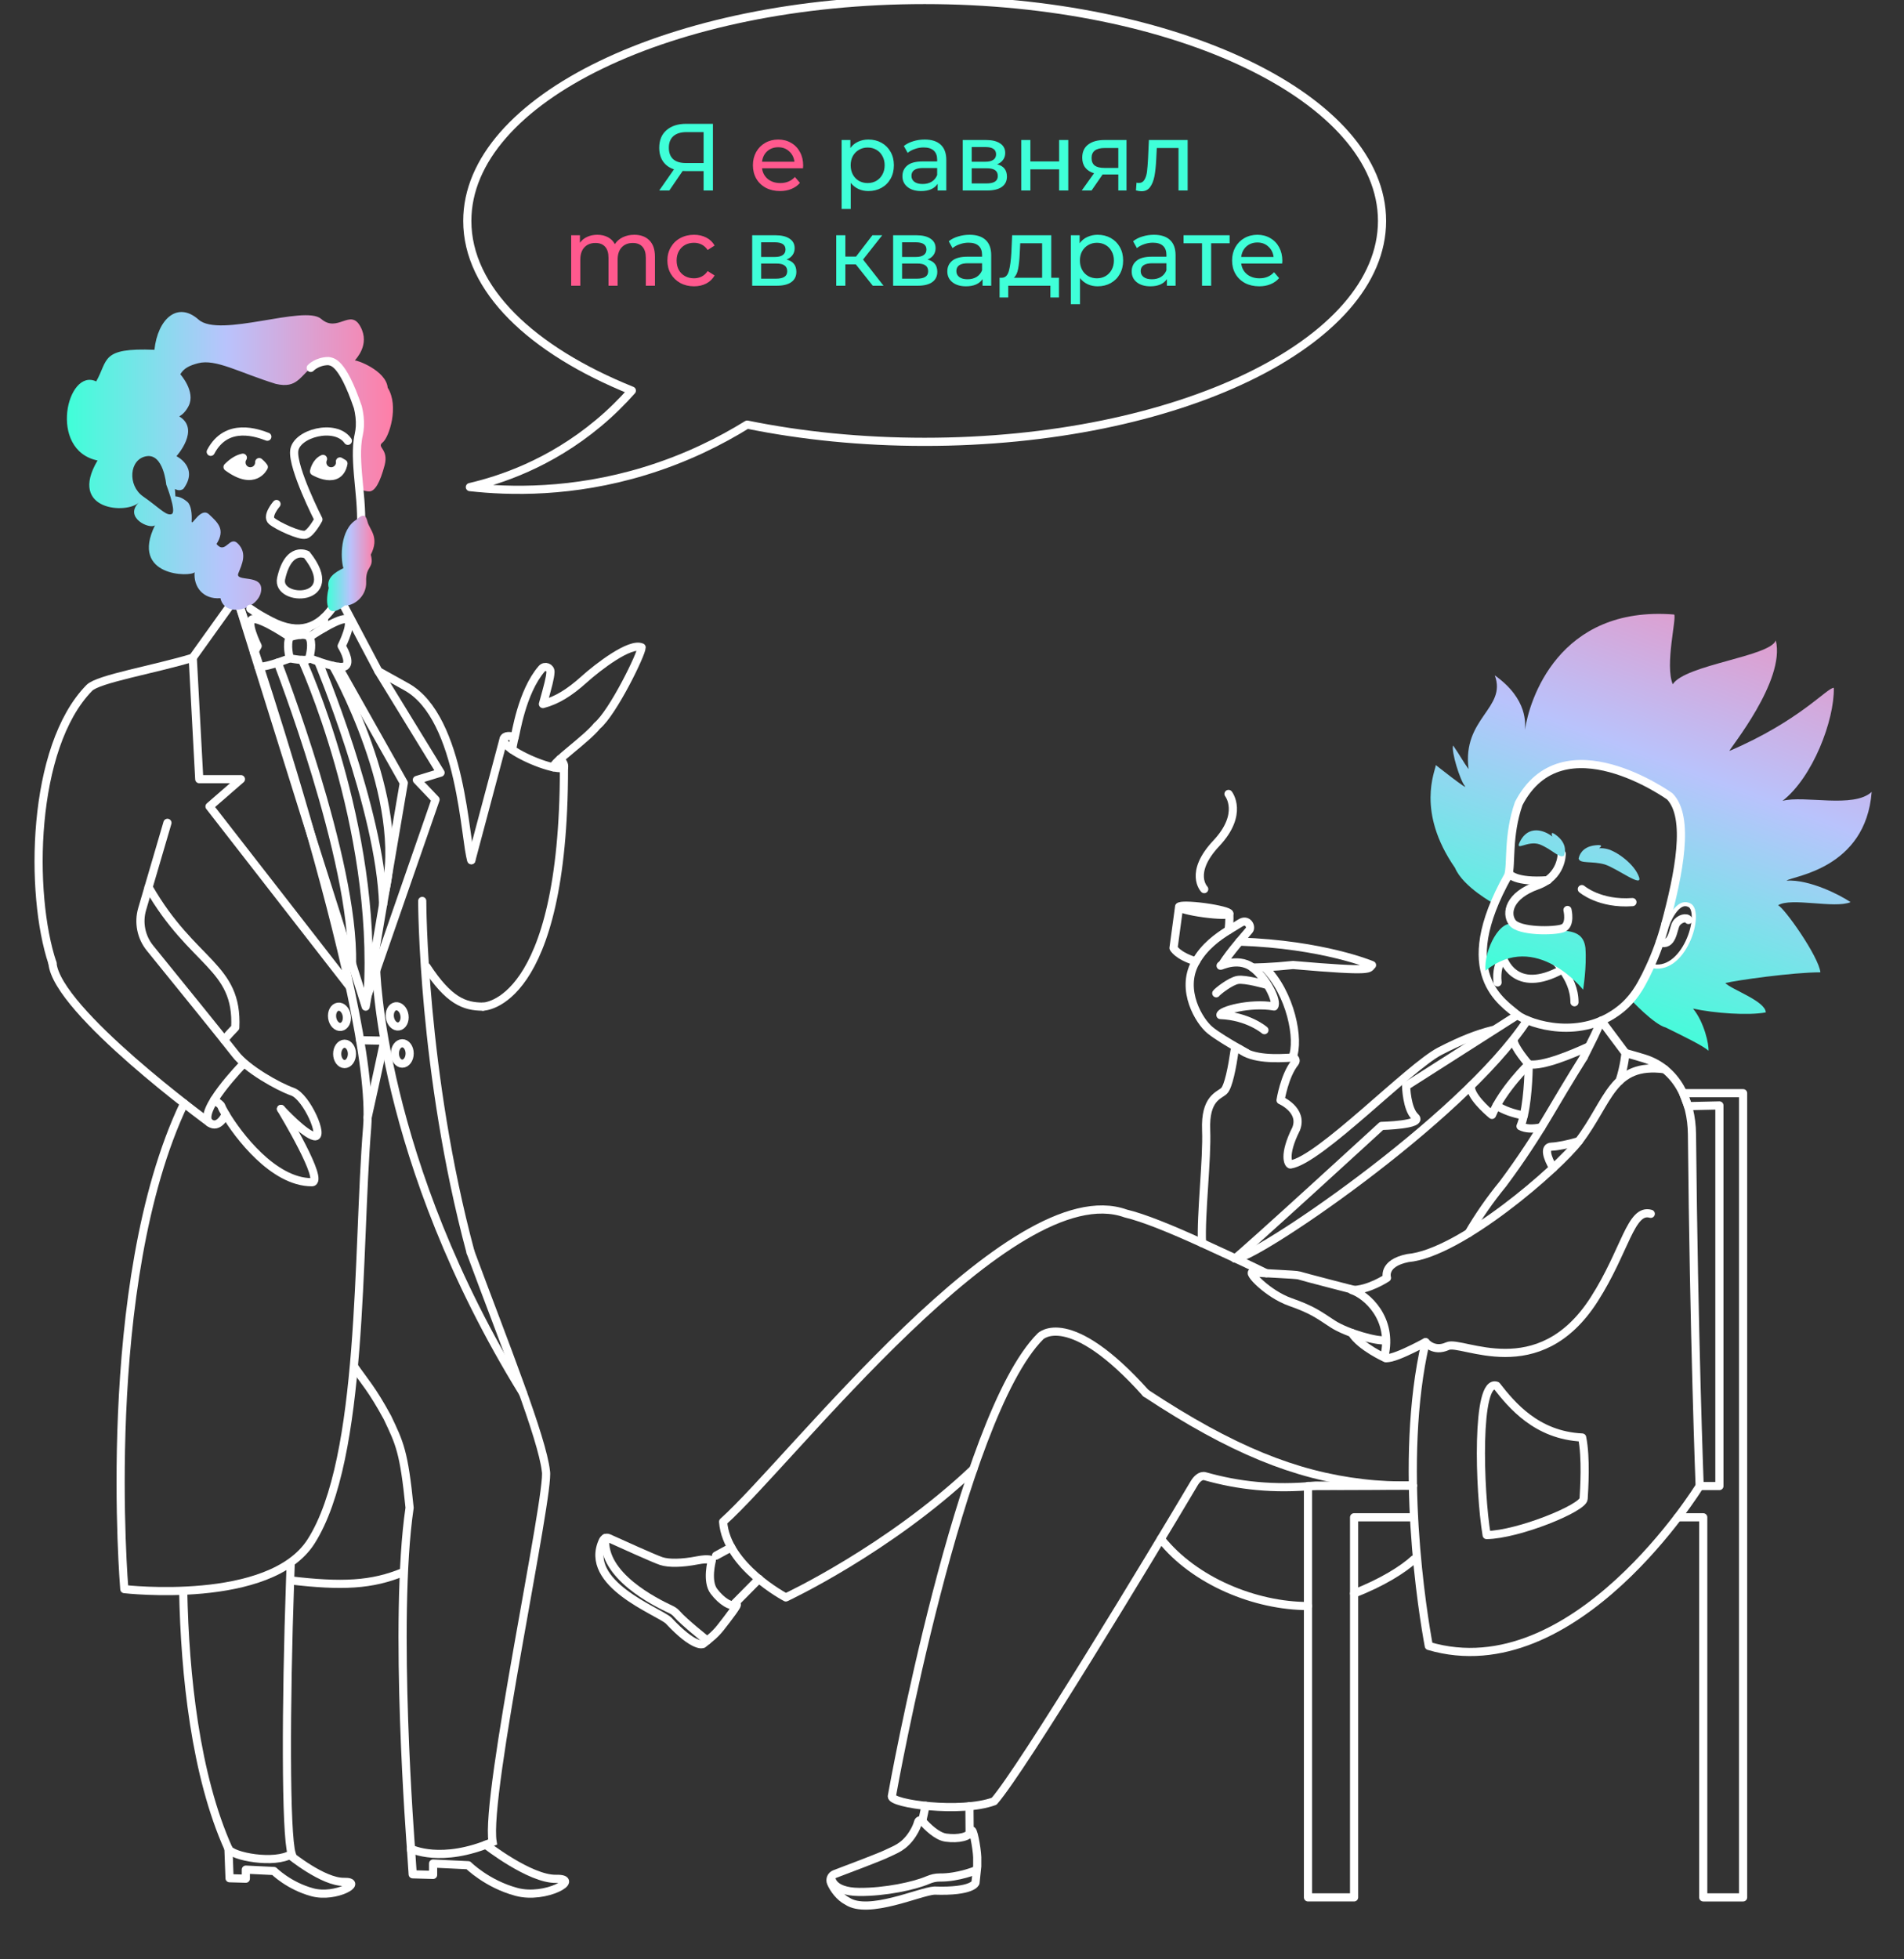 <svg width="140" height="144" viewBox="0 0 140 144" fill="none" xmlns="http://www.w3.org/2000/svg">
<rect x="0" y="0" width="140" height="144" fill="#333333" stroke="none"/>
<g clip-path="url(#clip0)">
<path d="M110.115 72.204C110.029 71.388 110.208 70.799 110.507 70.373C111.227 69.337 112.639 69.256 112.639 69.256C112.639 69.256 113.959 69.998 114.886 71.243C115.385 71.916 115.77 72.734 115.77 73.661" stroke="white" stroke-width="0.6" stroke-miterlimit="10" stroke-linecap="round" stroke-linejoin="round"/>
<path d="M110.044 81.255C110.533 81.578 111.275 81.852 112.043 81.98" stroke="white" stroke-width="0.6" stroke-miterlimit="10" stroke-linecap="round" stroke-linejoin="round"/>
<path d="M119.519 77.391C120.011 77.529 120.47 77.66 120.9 77.793C123.28 78.532 124.385 80.869 124.409 83.358C124.551 98.212 124.975 109.214 124.975 109.214C124.975 109.214 115.799 124.142 105.059 120.97C104.638 118.719 102.777 107.441 104.823 98.645" stroke="white" stroke-width="0.6" stroke-miterlimit="10" stroke-linecap="round" stroke-linejoin="round"/>
<path d="M107.988 90.629C108.705 89.399 109.542 88.185 110.514 87.001C111.858 85.199 112.975 83.473 113.883 81.939C115.659 78.932 116.136 78.212 116.443 77.71" stroke="white" stroke-width="0.6" stroke-miterlimit="10" stroke-linecap="round" stroke-linejoin="round"/>
<path d="M114.206 85.838C113.762 85.087 113.51 84.293 114.078 84.274C114.556 84.255 115.342 84.096 116.089 83.87" stroke="white" stroke-width="0.6" stroke-miterlimit="10" stroke-linecap="round" stroke-linejoin="round"/>
<path d="M116.443 77.71L117.225 76.139L117.746 75.019" stroke="white" stroke-width="0.6" stroke-miterlimit="10" stroke-linecap="round" stroke-linejoin="round"/>
<path d="M117.746 75.019L119.519 77.392V77.394C119.519 77.394 119.457 78.281 119.089 79.436" stroke="white" stroke-width="0.6" stroke-miterlimit="10" stroke-linecap="round" stroke-linejoin="round"/>
<path d="M122.402 78.585C118.527 78.073 118.328 80.931 116.089 83.87C114.577 85.855 107.367 92.128 103.518 92.461C101.628 92.842 101.983 93.916 101.983 93.916C101.983 93.916 100.632 94.824 99.394 94.812C100.468 95.162 102.463 96.9 101.79 99.698C101.892 100.254 104.818 98.64 104.818 98.64C104.818 98.64 105.415 99.406 106.442 98.932C107.469 98.459 113.124 101.883 117.215 95.504C119.516 91.917 119.901 88.781 121.38 89.209" stroke="white" stroke-width="0.6" stroke-miterlimit="10" stroke-linecap="round" stroke-linejoin="round"/>
<path d="M109.746 75.71C108.653 75.979 107.469 76.431 105.867 77.26C103.592 78.442 97.048 85.255 94.885 85.584C94.739 85.584 94.323 84.923 95.305 82.964C95.842 81.582 94.159 80.86 94.159 80.86C94.159 80.86 94.438 79.06 95.215 78.095C95.338 77.943 95.229 77.717 95.032 77.726C93.929 77.791 92.113 77.893 91.136 77.092C91.003 76.982 90.803 77.054 90.777 77.225C90.606 78.394 90.33 79.876 89.997 80.18C89.624 80.525 88.594 80.717 88.687 83.056C88.773 85.187 88.281 89.309 88.383 91.358" stroke="white" stroke-width="0.6" stroke-miterlimit="10" stroke-linecap="round" stroke-linejoin="round"/>
<path d="M90.803 92.495C91.877 92.802 107.422 82.375 112.297 74.983" stroke="white" stroke-width="0.6" stroke-miterlimit="10" stroke-linecap="round" stroke-linejoin="round"/>
<path d="M103.975 114.599C103.193 115.329 101.579 116.339 99.565 117.11" stroke="white" stroke-width="0.6" stroke-miterlimit="10" stroke-linecap="round" stroke-linejoin="round"/>
<path d="M85.359 113.102C87.825 116.207 92.31 118.035 96.175 118.035" stroke="white" stroke-width="0.6" stroke-miterlimit="10" stroke-linecap="round" stroke-linejoin="round"/>
<path d="M92.973 75.711C92.973 75.711 91.782 74.684 89.736 74.6C89.7 74.277 91.911 73.666 93.684 73.97C93.976 73.609 93.097 71.859 92.103 71.113C92.034 71.058 91.961 71.011 91.882 70.968C90.667 70.302 89.308 71.298 89.883 70.863C90.173 70.404 90.553 69.91 90.945 69.437C91.007 69.358 91.072 69.28 91.138 69.204C91.381 68.911 91.625 68.629 91.849 68.369C92.06 68.124 91.744 67.49 91.207 67.832C90.965 67.987 90.663 68.158 90.332 68.365C89.529 68.864 88.568 69.556 87.938 70.661C87.919 70.692 87.9 70.723 87.884 70.756C86.783 72.775 88.181 75.066 88.97 75.711C89.477 76.124 90.437 76.695 91.06 77.049C91.086 77.063 91.112 77.078 91.136 77.092C91.138 77.092 91.138 77.094 91.141 77.094C91.445 77.268 91.649 77.377 91.649 77.377" stroke="white" stroke-width="0.6" stroke-miterlimit="10" stroke-linecap="round" stroke-linejoin="round"/>
<path d="M92.973 71.084C94.927 73 95.574 76.466 95.032 77.726" stroke="white" stroke-width="0.6" stroke-miterlimit="10"/>
<path d="M93.116 93.578C91.666 92.863 89.857 92.031 88.383 91.358C86.158 90.343 84.097 89.496 82.763 89.183C74.391 86.17 58.11 107.441 53.17 111.841C53.413 115.122 57.784 117.402 57.784 117.402C57.784 117.402 65.301 113.9 71.569 107.978" stroke="white" stroke-width="0.6" stroke-miterlimit="10" stroke-linecap="round" stroke-linejoin="round"/>
<path d="M84.254 102.39C90.596 106.574 95.255 108.421 100.174 109.001C101.436 109.151 102.553 109.186 103.882 109.186" stroke="white" stroke-width="0.6" stroke-miterlimit="10" stroke-linecap="round" stroke-linejoin="round"/>
<path d="M84.254 102.389C78.606 96.087 76.504 98.212 76.504 98.212C70.585 104.132 65.655 131.55 65.577 132.013C65.484 132.574 70.635 133.288 73.1 132.382C75.183 129.997 84.706 114.247 87.808 109.012C87.977 108.725 88.281 108.404 88.602 108.494C91.057 109.188 93.646 109.481 96.717 109.188C96.763 109.188 101.771 109.195 103.884 109.188" stroke="white" stroke-width="0.6" stroke-miterlimit="10" stroke-linecap="round" stroke-linejoin="round"/>
<path d="M122.433 67.98C122.433 67.98 123.185 65.799 124.311 66.408C125.443 67.014 123.95 71.874 121.295 71.11" stroke="white" stroke-width="0.6" stroke-miterlimit="10"/>
<path d="M123.36 111.514H125.238V139.448H128.169V80.344H123.762L124.119 81.295L126.427 81.243V109.215H124.974" stroke="white" stroke-width="0.6" stroke-miterlimit="10" stroke-linecap="round" stroke-linejoin="round"/>
<path d="M103.882 109.186L96.175 109.214V139.447H99.565V111.513H103.975" stroke="white" stroke-width="0.6" stroke-miterlimit="10" stroke-linecap="round" stroke-linejoin="round"/>
<path d="M111.579 74.6L103.39 79.821C103.39 79.821 103.428 81.513 104.063 82.094C104.697 82.674 101.581 82.75 101.581 82.75C101.581 82.75 91.476 92.017 90.8 92.495" stroke="white" stroke-width="0.6" stroke-miterlimit="10" stroke-linecap="round" stroke-linejoin="round"/>
<path d="M116.745 76.949C115.642 77.453 113.429 78.399 112.404 78.221C112.404 78.221 112.404 80.42 112.045 81.98C111.979 82.272 111.898 82.543 111.803 82.771C112.169 82.962 112.678 82.993 113.336 82.85" stroke="white" stroke-width="0.6" stroke-miterlimit="10" stroke-linecap="round" stroke-linejoin="round"/>
<path d="M111.289 76.416C111.289 76.947 112.402 78.219 112.402 78.219C112.402 78.219 110.5 80.056 109.706 81.939C109.295 81.604 108.071 80.496 108.156 79.816" stroke="white" stroke-width="0.6" stroke-miterlimit="10" stroke-linecap="round" stroke-linejoin="round"/>
<path d="M110.044 101.845C111.149 103.259 112.977 105.489 116.334 105.649C116.64 107.144 116.483 109.474 116.443 110.156C116.403 110.839 111.648 112.781 109.312 112.819C108.765 109.54 108.52 101.291 110.044 101.845Z" stroke="white" stroke-width="0.6" stroke-miterlimit="10" stroke-linecap="round" stroke-linejoin="round"/>
<path d="M67.509 133.906C67.547 133.77 67.718 133.732 67.811 133.837C68.177 134.25 68.897 134.968 69.553 135.056C70.485 135.182 71.296 134.987 71.415 134.59C71.534 134.196 71.826 135.805 71.855 136.492V137.165L71.726 138.378C71.726 138.378 71.526 139.046 68.705 138.948C67.661 139 63.848 140.757 62.301 139.723C61.742 139.438 61.298 138.836 61.103 138.378C60.996 138.123 61.119 137.831 61.379 137.733C62.322 137.379 64.785 136.447 65.22 136.226C65.76 135.953 66.463 135.782 67.103 134.785C67.336 134.422 67.452 134.12 67.509 133.906Z" stroke="white" stroke-width="0.6" stroke-miterlimit="10" stroke-linecap="round" stroke-linejoin="round"/>
<path d="M71.282 132.75L71.298 134.812" stroke="white" stroke-width="0.6" stroke-miterlimit="10" stroke-linecap="round" stroke-linejoin="round"/>
<path d="M68.054 132.715L67.814 133.837" stroke="white" stroke-width="0.6" stroke-miterlimit="10" stroke-linecap="round" stroke-linejoin="round"/>
<path d="M71.831 137.429C71.831 137.429 70.478 138.006 69.097 137.987C68.795 137.983 68.501 138.056 68.225 138.175C67.238 138.601 65.085 139.064 63.176 139.048C61.081 139.029 61.122 137.964 61.122 137.964" stroke="white" stroke-width="0.6" stroke-miterlimit="10"/>
<path d="M52.343 114.676C52.343 114.676 51.927 116.214 52.495 116.956C53.063 117.7 53.772 118.135 54.133 117.94C54.394 117.8 53.496 118.967 52.975 119.628C52.749 119.913 52.495 120.172 52.212 120.4L51.687 120.826C51.687 120.826 51.076 121.156 49.157 119.1C48.387 118.401 42.856 116.409 44.32 113.245C44.401 113.069 44.579 112.962 44.755 113.043C45.582 113.418 48.138 114.574 48.618 114.73C49.191 114.918 50.154 114.895 51.276 114.678C52.155 114.507 52.343 114.676 52.343 114.676Z" stroke="white" stroke-width="0.6" stroke-miterlimit="10" stroke-linecap="round" stroke-linejoin="round"/>
<path d="M52.001 120.572C52.001 120.572 50.322 119.252 49.757 118.603C49.642 118.473 49.502 118.37 49.348 118.299C48.131 117.729 44.263 115.801 44.503 113.036" stroke="white" stroke-width="0.6" stroke-miterlimit="10" stroke-linecap="round" stroke-linejoin="round"/>
<path d="M55.809 116.04L54.047 117.818" stroke="white" stroke-width="0.6" stroke-miterlimit="10" stroke-linecap="round" stroke-linejoin="round"/>
<path d="M53.767 113.722L52.647 114.333" stroke="white" stroke-width="0.6" stroke-miterlimit="10" stroke-linecap="round" stroke-linejoin="round"/>
<path d="M93.09 72.366C93.09 72.366 91.549 71.923 91.007 72.021C90.466 72.116 89.519 72.867 89.431 73" stroke="white" stroke-width="0.6" stroke-miterlimit="10" stroke-linecap="round" stroke-linejoin="round"/>
<path d="M99.565 94.805C99.565 94.805 95.736 93.821 95.522 93.74C95.308 93.662 92.655 93.581 92.139 93.503C91.623 93.424 93.209 95.105 94.873 95.69C96.537 96.275 96.957 96.631 97.996 97.306C99.033 97.979 101.298 98.616 101.88 98.493" stroke="white" stroke-width="0.6" stroke-miterlimit="10" stroke-linecap="round" stroke-linejoin="round"/>
<path d="M101.881 99.814C101.881 99.814 100.031 98.987 99.397 97.965" stroke="white" stroke-width="0.6" stroke-miterlimit="10" stroke-linecap="round" stroke-linejoin="round"/>
<path d="M12.312 60.474L10.453 66.812C10.163 67.803 10.377 68.875 11.028 69.679C12.892 71.975 16.667 76.628 17.299 77.457C18.145 78.568 20.447 79.861 21.502 80.232C22.56 80.6 23.879 83.665 23.121 83.508C22.384 83.353 20.763 81.613 20.663 81.504" stroke="white" stroke-width="0.6" stroke-miterlimit="10" stroke-linecap="round" stroke-linejoin="round"/>
<path d="M3.859 70.789C2.152 65.709 2.29 54.913 6.569 50.556C7.22 49.89 11.335 49.2 14.173 48.342" stroke="white" stroke-width="0.6" stroke-miterlimit="10" stroke-linecap="round" stroke-linejoin="round"/>
<path d="M15.744 80.845C16.056 81.054 16.246 81.207 16.272 81.287C16.305 81.392 16.417 81.611 16.591 81.903C17.489 83.408 20.092 86.888 22.928 86.888C23.915 86.888 20.767 81.68 20.663 81.504L20.66 81.501C20.658 81.499 20.658 81.499 20.658 81.499" stroke="white" stroke-width="0.6" stroke-miterlimit="10" stroke-linecap="round" stroke-linejoin="round"/>
<path d="M17.068 44.296C17.056 42.567 16.907 40.768 16.907 40.768" stroke="white" stroke-width="0.6" stroke-miterlimit="10"/>
<path d="M21.378 46.172L22.103 46.65L22.662 46.148" stroke="white" stroke-width="0.6" stroke-miterlimit="10" stroke-linecap="round" stroke-linejoin="round"/>
<path d="M17.577 44.432L18.687 47.983L19.011 49.02L22.552 60.346L26.888 73.982L29.691 57.54L24.882 49.006" stroke="white" stroke-width="0.6" stroke-miterlimit="10" stroke-linecap="round" stroke-linejoin="round"/>
<path d="M23.827 46.148V45.387" stroke="white" stroke-width="0.6" stroke-miterlimit="10" stroke-linecap="round" stroke-linejoin="round"/>
<path d="M10.924 65.205C14.173 70.875 17.511 70.977 17.299 75.52C17.016 75.808 16.745 76.107 16.481 76.421" stroke="white" stroke-width="0.6" stroke-miterlimit="10" stroke-linecap="round" stroke-linejoin="round"/>
<path d="M17.427 43.984C17.427 43.984 27.735 73.787 26.995 82.873C26.256 91.96 26.777 107.148 22.878 113.28C19.857 118.034 9.141 116.791 9.141 116.791C9.141 116.791 7.232 94.33 13.538 81.097" stroke="white" stroke-width="0.6" stroke-miterlimit="10" stroke-linecap="round" stroke-linejoin="round"/>
<path d="M21.309 46.818C21.309 46.818 22.446 46.44 22.729 46.818C23.011 47.196 22.824 48.095 22.729 48.38C22.633 48.663 21.309 48.38 21.309 48.38C21.309 48.38 21.026 47.363 21.309 46.818Z" stroke="white" stroke-width="0.6" stroke-miterlimit="10" stroke-linecap="round" stroke-linejoin="round"/>
<path d="M21.309 48.38C21.309 48.38 19.771 49.001 19.011 49.02" stroke="white" stroke-width="0.6" stroke-miterlimit="10" stroke-linecap="round" stroke-linejoin="round"/>
<path d="M18.687 47.983C18.804 47.705 18.944 47.479 18.944 47.479C18.944 47.479 17.951 45.494 18.661 45.494C19.37 45.494 21.309 46.818 21.309 46.818" stroke="white" stroke-width="0.6" stroke-miterlimit="10" stroke-linecap="round" stroke-linejoin="round"/>
<path d="M22.757 46.818C22.757 46.818 24.697 45.494 25.405 45.494C26.116 45.494 25.122 47.479 25.122 47.479C25.122 47.479 25.833 48.616 25.405 48.946C24.98 49.276 22.757 48.378 22.757 48.378" stroke="white" stroke-width="0.6" stroke-miterlimit="10" stroke-linecap="round" stroke-linejoin="round"/>
<path d="M37.643 55.084C37.726 54.758 37.755 54.49 37.845 54.169C37.914 54.036 38.351 50.855 39.837 49.145C40.06 48.889 40.493 49.05 40.476 49.39C40.455 49.823 40.3 50.389 39.922 51.744C40.938 51.48 41.879 50.898 42.934 49.947C43.992 48.996 46.334 47.206 47.178 47.579C47.178 48.059 45.055 52.398 43.902 53.344C43.134 54.319 40.579 56.078 40.686 56.394" stroke="white" stroke-width="0.6" stroke-miterlimit="10" stroke-linecap="round" stroke-linejoin="round"/>
<path d="M31.36 71.046C32.995 73.54 34.136 73.982 35.51 73.982" stroke="white" stroke-width="0.6" stroke-miterlimit="10" stroke-linecap="round" stroke-linejoin="round"/>
<path d="M27.823 49.331C28.393 49.645 29.08 50.028 29.903 50.489C33.98 52.772 34.182 61.953 34.657 63.22" stroke="white" stroke-width="0.6" stroke-miterlimit="10" stroke-linecap="round" stroke-linejoin="round"/>
<path d="M20.332 37.043C20.332 37.043 19.562 37.932 19.976 38.289C20.39 38.645 22.051 39.416 22.465 39.297C22.881 39.178 23.413 38.177 23.413 38.177C23.413 38.177 21.5 34.421 21.633 33.132C21.766 31.851 24.668 31.078 25.579 32.398" stroke="white" stroke-width="0.6" stroke-miterlimit="10" stroke-linecap="round" stroke-linejoin="round"/>
<path d="M25.071 75.47C25.367 75.426 25.558 75.059 25.497 74.65C25.436 74.24 25.147 73.944 24.851 73.988C24.555 74.032 24.364 74.4 24.425 74.809C24.485 75.218 24.775 75.514 25.071 75.47Z" stroke="white" stroke-width="0.6" stroke-miterlimit="10" stroke-linecap="round" stroke-linejoin="round"/>
<path d="M25.336 78.204C25.636 78.204 25.878 77.869 25.878 77.455C25.878 77.042 25.636 76.707 25.336 76.707C25.037 76.707 24.794 77.042 24.794 77.455C24.794 77.869 25.037 78.204 25.336 78.204Z" stroke="white" stroke-width="0.6" stroke-miterlimit="10" stroke-linecap="round" stroke-linejoin="round"/>
<path d="M29.314 75.439C29.61 75.395 29.801 75.028 29.74 74.619C29.68 74.21 29.39 73.914 29.094 73.957C28.798 74.001 28.607 74.369 28.668 74.778C28.729 75.187 29.018 75.483 29.314 75.439Z" stroke="white" stroke-width="0.6" stroke-miterlimit="10" stroke-linecap="round" stroke-linejoin="round"/>
<path d="M29.579 78.173C29.879 78.173 30.121 77.838 30.121 77.424C30.121 77.011 29.879 76.675 29.579 76.675C29.28 76.675 29.037 77.011 29.037 77.424C29.037 77.838 29.28 78.173 29.579 78.173Z" stroke="white" stroke-width="0.6" stroke-miterlimit="10" stroke-linecap="round" stroke-linejoin="round"/>
<path d="M24.996 33.914C24.999 33.938 25.003 33.962 25.003 33.986C25.003 34.347 24.711 34.639 24.35 34.639C23.988 34.639 23.696 34.347 23.696 33.986C23.696 33.893 23.715 33.805 23.751 33.727C23.216 33.959 23.09 34.644 23.09 34.644C23.09 34.644 24.925 35.735 25.253 34.066C25.163 34.007 25.079 33.957 24.996 33.914Z" fill="white" stroke="white" stroke-width="0.6" stroke-miterlimit="10" stroke-linecap="round" stroke-linejoin="round"/>
<path d="M19.058 33.962C19.058 33.969 19.06 33.976 19.06 33.985C19.06 34.347 18.768 34.639 18.407 34.639C18.045 34.639 17.753 34.347 17.753 33.985C17.753 33.857 17.791 33.738 17.855 33.638C17.522 33.707 17.144 33.907 16.731 34.323C18.737 35.804 19.398 34.323 19.398 34.323C19.398 34.323 19.277 34.14 19.058 33.962Z" fill="white" stroke="white" stroke-width="0.6" stroke-miterlimit="10" stroke-linecap="round" stroke-linejoin="round"/>
<path d="M22.553 40.768C22.553 40.768 21.224 40.064 20.672 42.513C20.27 44.296 25.336 44.296 22.553 40.768Z" stroke="white" stroke-width="0.6" stroke-miterlimit="10"/>
<path d="M26.019 100.404C26.794 101.533 27.35 102.087 28.488 104.182C29.378 106.062 29.703 106.659 30.117 110.81C28.9 119.076 30.221 135.877 30.221 135.877C30.221 135.877 32.43 137.001 36.221 135.378C35.639 131.959 40.476 109.616 40.139 108.116C40.006 106.913 39.257 104.598 38.254 101.819C37.177 98.828 35.808 95.3 34.605 92.05C34.602 92.048 34.602 92.048 34.602 92.045" stroke="white" stroke-width="0.6" stroke-miterlimit="10"/>
<path d="M28.26 76.486C28.236 76.486 28.212 76.486 28.189 76.486C27.651 76.476 27.074 76.465 26.48 76.45" stroke="white" stroke-width="0.6" stroke-miterlimit="10" stroke-linecap="round" stroke-linejoin="round"/>
<path d="M28.26 76.485C28.26 76.485 27.752 78.901 27.031 82.124C27.031 82.127 27.031 82.127 27.031 82.127" stroke="white" stroke-width="0.6" stroke-miterlimit="10" stroke-linecap="round" stroke-linejoin="round"/>
<path d="M21.378 114.825C21.362 115.265 21.347 115.704 21.331 116.147C21.01 125.316 20.993 134.78 21.447 136.257C20.197 137.044 17.042 136.435 16.8 135.876C14.37 130.48 13.593 123.093 13.47 116.912" stroke="white" stroke-width="0.6" stroke-miterlimit="10"/>
<path d="M35.72 135.577C35.72 135.577 38.974 138.126 40.89 138.085C42.808 138.042 40.139 139.628 37.973 139.043C35.805 138.461 34.431 137.084 34.431 137.084L31.845 136.961V137.795L30.345 137.752L30.219 135.877" stroke="white" stroke-width="0.6" stroke-miterlimit="10" stroke-linecap="round" stroke-linejoin="round"/>
<path d="M21.312 136.333C21.312 136.333 23.767 138.34 25.298 138.307C26.829 138.273 24.699 139.538 22.969 139.072C21.238 138.606 20.14 137.508 20.14 137.508L18.076 137.408V138.074L16.878 138.04L16.798 135.877" stroke="white" stroke-width="0.6" stroke-miterlimit="10" stroke-linecap="round" stroke-linejoin="round"/>
<path d="M17.128 44.213L14.173 48.34L14.651 57.265H17.715L15.405 59.271L25.686 72.487" stroke="white" stroke-width="0.6" stroke-miterlimit="10" stroke-linecap="round" stroke-linejoin="round"/>
<path d="M21.331 116.147C25.106 116.594 27.359 116.508 29.703 115.515" stroke="white" stroke-width="0.6" stroke-miterlimit="10"/>
<path d="M31.046 66.215C31.046 66.215 31.046 78.808 34.602 92.045C34.602 92.047 34.602 92.047 34.605 92.05" stroke="white" stroke-width="0.6" stroke-miterlimit="10" stroke-linecap="round" stroke-linejoin="round"/>
<path d="M27.647 71.046C27.647 71.046 27.861 85.201 38.458 102.389" stroke="white" stroke-width="0.6" stroke-miterlimit="10" stroke-linecap="round" stroke-linejoin="round"/>
<path d="M24.478 48.935C24.478 48.935 30.079 58.758 28.272 65.707" stroke="white" stroke-width="0.6" stroke-miterlimit="10" stroke-linecap="round" stroke-linejoin="round"/>
<path d="M23.399 48.615C23.399 48.615 27.958 59.492 28.17 66.472" stroke="white" stroke-width="0.6" stroke-miterlimit="10" stroke-linecap="round" stroke-linejoin="round"/>
<path d="M22.21 48.502C22.21 48.502 27.794 60.581 27.036 73.126L32.026 58.767L30.651 57.322L32.394 56.787L27.823 49.331L25.196 44.358" stroke="white" stroke-width="0.6" stroke-miterlimit="10" stroke-linecap="round" stroke-linejoin="round"/>
<path d="M20.423 48.699C20.423 48.699 26.064 63.196 25.881 70.813" stroke="white" stroke-width="0.6" stroke-miterlimit="10" stroke-linecap="round" stroke-linejoin="round"/>
<path d="M15.495 33.206C16.681 30.95 19.004 31.853 19.657 32.095" stroke="white" stroke-width="0.6" stroke-miterlimit="10" stroke-linecap="round" stroke-linejoin="round"/>
<path d="M17.881 78.205C17.881 78.205 14.473 81.697 15.405 82.515C16.096 83.016 16.591 81.901 16.591 81.901" stroke="white" stroke-width="0.6" stroke-miterlimit="10" stroke-linecap="round" stroke-linejoin="round"/>
<path d="M15.405 82.514C15.405 82.514 4.165 74.303 3.859 70.789" stroke="white" stroke-width="0.6" stroke-miterlimit="10" stroke-linecap="round" stroke-linejoin="round"/>
<path d="M37.845 54.166C37.519 54.076 37.11 54.026 37.029 54.316C36.987 54.526 37.239 54.801 37.643 55.084C38.727 55.84 40.904 56.648 41.468 56.418C41.529 56.204 41.382 55.978 41.182 55.783" stroke="white" stroke-width="0.6" stroke-miterlimit="10" stroke-linecap="round" stroke-linejoin="round"/>
<path d="M35.511 73.982C35.511 73.982 41.468 73.982 41.468 56.419" stroke="white" stroke-width="0.6" stroke-miterlimit="10" stroke-linecap="round" stroke-linejoin="round"/>
<path d="M37.029 54.316L34.657 63.22" stroke="white" stroke-width="0.6" stroke-miterlimit="10" stroke-linecap="round" stroke-linejoin="round"/>
<path d="M122.041 69.256C122.994 69.601 123.004 68.289 123.241 67.892C123.477 67.495 124.047 67.373 124.152 67.611" stroke="white" stroke-width="0.6" stroke-miterlimit="10" stroke-linecap="round" stroke-linejoin="round"/>
<path d="M28.132 32.521C28.605 32.157 29.366 29.844 28.507 28.496C28.389 27.215 26.175 26.428 26.092 26.499C26.152 26.381 27.233 25.353 26.503 24.006C25.762 22.631 24.828 24.493 23.613 23.437C22.398 22.379 16.153 24.864 14.601 23.49C13.051 22.116 11.603 23.435 11.354 25.708C7.391 25.548 7.971 26.447 7.073 28.033C4.933 27.001 3.507 33.085 7.172 33.843C4.974 37.554 9.383 37.804 10.225 36.914C9.067 38.029 11.004 38.933 11.397 38.602C9.528 42.411 14.05 42.411 14.311 42.054C14.211 43.091 14.91 44.073 16.208 43.963C16.534 45.459 18.996 44.781 19.198 43.455C19.398 42.128 17.254 42.818 17.525 42.135C17.798 41.453 18.179 40.692 17.525 39.984C16.871 39.275 16.607 40.801 15.918 39.984C16.607 38.902 15.996 38.393 15.371 37.804C14.744 37.214 14.066 38.785 14.092 38.296C14.121 37.806 14.066 37.124 13.769 36.879C13.441 36.605 13.151 36.491 12.897 36.484C12.897 36.484 12.897 36.484 12.897 36.482C12.885 36.351 12.875 36.163 12.863 35.94C13.037 36.028 13.275 36.09 13.489 35.923C14.653 34.342 12.975 33.527 12.975 33.527C12.975 33.527 14.753 31.561 13.184 30.605C13.422 30.465 13.674 30.227 13.874 29.828C14.401 28.772 13.258 27.505 13.258 27.505C13.534 27.049 13.945 26.861 14.561 26.697C15.861 26.352 17.596 27.384 20.275 28.213C21.906 28.589 22.018 27.629 23.275 26.675C24.088 26.083 24.668 26.647 24.773 26.906C25.201 27.633 26.506 29.749 26.432 31.235C25.94 33.182 26.346 35.861 26.346 35.861C26.346 35.861 26.715 36.116 27.15 36.116C27.583 36.116 27.951 35.426 28.279 34.202C28.605 32.98 27.661 32.885 28.132 32.521ZM12.618 37.785C12.497 37.83 12.359 37.801 12.195 37.716C12.069 37.647 11.924 37.547 11.758 37.419C11.442 37.178 11.042 36.846 10.519 36.484C9.371 35.685 9.49 33.753 10.757 33.532C12.024 33.308 12.224 35.617 12.224 35.617C12.224 35.617 12.397 36.061 12.542 36.548C12.588 36.703 12.63 36.862 12.664 37.012C12.749 37.397 12.771 37.728 12.618 37.785Z" fill="url(#paint0_linear)"/>
<path d="M90.392 67.148C90.409 67.024 89.597 66.812 88.578 66.674C87.559 66.536 86.72 66.525 86.703 66.648C86.687 66.772 87.499 66.984 88.518 67.122C89.536 67.26 90.376 67.272 90.392 67.148Z" stroke="white" stroke-width="0.6" stroke-miterlimit="10" stroke-linecap="round" stroke-linejoin="round"/>
<path d="M90.389 67.151C90.389 67.151 90.431 67.715 90.332 68.364" stroke="white" stroke-width="0.6" stroke-miterlimit="10" stroke-linecap="round" stroke-linejoin="round"/>
<path d="M91.138 69.203C97.302 69.41 100.884 70.931 100.884 70.931C100.578 71.191 101.191 71.457 95.077 70.922C94.312 71.003 93.613 71.055 92.973 71.084C92.669 71.098 92.379 71.107 92.103 71.112" stroke="white" stroke-width="0.6" stroke-miterlimit="10" stroke-linecap="round" stroke-linejoin="round"/>
<path d="M87.939 70.66C86.562 70.24 86.289 69.674 86.289 69.674L86.698 66.655V66.65" stroke="white" stroke-width="0.6" stroke-miterlimit="10" stroke-linecap="round" stroke-linejoin="round"/>
<path d="M88.545 65.345C88.545 65.345 87.387 64.161 89.434 61.981C91.481 59.799 90.332 58.351 90.332 58.351" stroke="white" stroke-width="0.6" stroke-miterlimit="10" stroke-linecap="round" stroke-linejoin="round"/>
<path d="M131.362 64.722C131.821 64.377 137.186 63.866 137.623 58.201C136.29 59.435 132.655 58.429 131.067 58.86C133.287 57.138 134.89 52.93 134.84 50.553C134.355 50.525 132.356 52.968 127.166 55.189C127.128 55.072 131.312 50.025 130.573 47.066C130.152 48.254 123.917 48.849 122.997 50.289C122.405 48.879 123.299 45.397 123.099 45.164C114.565 44.477 112.428 51.532 112.133 53.634C112.133 53.622 112.133 53.603 112.135 53.579L112.133 53.634C112.133 53.261 112.404 51.411 109.91 49.635C110.816 52.058 107.495 52.781 107.985 56.527C107.626 56.047 107.343 55.5 106.846 54.787C106.699 55.234 107.35 57.331 107.707 57.764C108.061 58.196 105.575 56.23 105.575 56.23C105.537 56.679 104.108 59.637 106.987 63.785C107.576 65.193 109.877 66.429 109.877 66.429C109.877 66.429 110.849 64.503 110.904 64.342C111.158 63.553 111.004 62.956 111.097 61.981C112.05 51.742 122.785 58.532 122.785 58.532C124.28 60.079 123.463 64.194 122.438 67.981C122.438 67.981 123.189 65.801 124.316 66.41C125.448 67.016 123.955 71.876 121.299 71.112C121.121 71.51 120.919 71.902 120.71 72.284C120.586 72.513 120.451 72.727 120.313 72.922C120.311 72.931 120.303 72.938 120.296 72.95C120.244 73.022 120.192 73.09 120.142 73.159C120.063 73.264 119.982 73.364 119.899 73.457C119.899 73.457 121.597 75.287 122.486 75.518C123.655 75.824 125.305 76.887 125.623 77.227C125.669 76.797 125.319 75.135 124.487 74.127C126.047 74.467 128.566 74.652 129.838 74.405C129.81 73.571 127.328 72.734 126.86 72.249C127.663 72.049 131.818 71.46 133.853 71.46C133.72 70.273 131.169 66.681 130.739 66.534C131.688 65.93 134.897 66.8 136.071 66.303C135.322 65.79 133.059 64.62 131.362 64.722ZM131.362 64.722C131.821 64.377 137.186 63.866 137.623 58.201C136.29 59.435 132.655 58.429 131.067 58.86C133.287 57.138 134.89 52.93 134.84 50.553C134.355 50.525 132.356 52.968 127.166 55.189C127.128 55.072 131.312 50.025 130.573 47.066C130.152 48.254 123.917 48.849 122.997 50.289C122.405 48.879 123.299 45.397 123.099 45.164C114.565 44.477 112.428 51.532 112.133 53.634C112.133 53.622 112.133 53.603 112.135 53.579L112.133 53.634C112.133 53.261 112.404 51.411 109.91 49.635C110.816 52.058 107.495 52.781 107.985 56.527C107.626 56.047 107.343 55.5 106.846 54.787C106.699 55.234 107.35 57.331 107.707 57.764C108.061 58.196 105.575 56.23 105.575 56.23C105.537 56.679 104.108 59.637 106.987 63.785C107.576 65.193 109.877 66.429 109.877 66.429C109.877 66.429 110.849 64.503 110.904 64.342C111.158 63.553 111.004 62.956 111.097 61.981C112.05 51.742 122.785 58.532 122.785 58.532C124.28 60.079 123.463 64.194 122.438 67.981C122.438 67.981 123.189 65.801 124.316 66.41C125.448 67.016 123.955 71.876 121.299 71.112C121.121 71.51 120.919 71.902 120.71 72.284C120.586 72.513 120.451 72.727 120.313 72.922C120.311 72.931 120.303 72.938 120.296 72.95C120.244 73.022 120.192 73.09 120.142 73.159C120.063 73.264 119.982 73.364 119.899 73.457C119.899 73.457 121.406 74.983 122.486 75.518C123.567 76.055 125.305 76.887 125.623 77.227C125.669 76.797 125.319 75.135 124.487 74.127C126.047 74.467 128.566 74.652 129.838 74.405C129.81 73.571 127.328 72.734 126.86 72.249C127.663 72.049 131.818 71.46 133.853 71.46C133.72 70.273 131.169 66.681 130.739 66.534C131.688 65.93 134.897 66.8 136.071 66.303C135.322 65.79 133.059 64.62 131.362 64.722Z" fill="url(#paint1_linear)"/>
<path d="M122.433 67.979C122.15 69.028 121.772 70.085 121.295 71.11C121.116 71.507 120.914 71.899 120.705 72.282C120.582 72.51 120.446 72.724 120.308 72.919C120.306 72.929 120.299 72.936 120.292 72.948C120.239 73.019 120.187 73.088 120.137 73.157C120.059 73.262 119.978 73.362 119.895 73.454C119.666 73.72 119.426 73.951 119.177 74.151C116.257 76.511 112.521 75.273 111.596 74.612C110.505 73.659 106.818 71.612 110.899 64.339C111.154 63.55 110.84 61.434 111.67 59.057C114.886 52.85 122.778 58.529 122.778 58.529C124.276 60.079 123.455 64.194 122.433 67.979Z" stroke="white" stroke-width="0.6" stroke-miterlimit="10" stroke-linecap="round" stroke-linejoin="round"/>
<path d="M110.505 70.371C110.505 70.371 111.313 73.212 114.886 71.244" stroke="white" stroke-width="0.6" stroke-miterlimit="10" stroke-linecap="round" stroke-linejoin="round"/>
<path d="M111.41 67.984C113.942 68.79 116.338 67.685 116.574 69.658C116.681 71.08 116.405 72.737 116.405 72.737C116.405 72.737 112.932 68.346 109.231 71.341C109.088 69.827 110.35 67.388 111.41 67.984Z" fill="url(#paint2_linear)"/>
<path d="M114.831 62.742C114.831 62.742 114.872 64.421 113.029 65.077C110.975 65.809 110.7 67.105 111.194 67.794C111.689 68.484 114.299 68.45 114.91 68.222C115.523 67.991 115.257 66.879 115.257 66.879" stroke="white" stroke-width="0.6" stroke-miterlimit="10" stroke-linecap="round" stroke-linejoin="round"/>
<path d="M120.52 64.471C120.196 63.51 118.889 62.576 118.178 62.398C117.967 62.345 117.769 62.331 117.582 62.343C117.784 62.195 117.853 62.06 117.27 62.129C116.303 62.245 116.115 62.899 116.082 63.077C116.079 63.082 116.074 63.084 116.074 63.084C116.074 63.089 116.077 63.094 116.077 63.099C116.074 63.113 116.074 63.123 116.074 63.123L116.084 63.118C116.172 63.489 117.07 63.27 117.998 63.532C118.906 63.824 120.791 65.272 120.52 64.471Z" fill="url(#paint3_linear)"/>
<path d="M114.515 61.451C114.051 61.066 114.049 61.239 114.147 61.482C113.997 61.365 113.826 61.258 113.624 61.173C112.951 60.885 112.193 60.971 111.753 61.872C111.382 62.63 112.309 61.743 113.208 62.057C114.08 62.397 114.658 63.089 114.96 62.901L114.979 62.934C114.979 62.934 115.387 62.171 114.515 61.451Z" fill="url(#paint4_linear)"/>
<path d="M18.404 44.738C18.961 45.126 19.325 45.33 19.916 45.639C22.053 46.754 23.435 46.053 24.4 44.733C25.234 43.599 25.759 42.007 26.199 40.718C26.515 39.793 26.582 38.776 26.549 37.744C26.53 37.093 26.47 36.436 26.408 35.792C26.406 35.771 26.404 35.752 26.401 35.73C26.344 35.127 26.287 34.532 26.261 33.969C26.259 33.95 26.259 33.931 26.259 33.914C26.233 33.362 26.24 32.84 26.304 32.359C26.323 32.217 26.347 32.079 26.378 31.946C26.423 31.744 26.449 31.539 26.461 31.335C26.461 31.335 26.461 31.332 26.461 31.33C26.485 30.864 26.425 30.391 26.316 29.939V29.937C25.132 26.471 24.397 26.608 24.16 26.537C23.311 26.537 22.847 27.039 22.847 27.039" stroke="white" stroke-width="0.6" stroke-miterlimit="10" stroke-linecap="round" stroke-linejoin="round"/>
<path d="M27.033 38.379C26.943 38.053 26.85 37.599 26.199 38.198C25.003 38.923 25.025 41.013 25.25 41.757C24.578 42.085 23.988 42.503 24.169 43.212C23.969 43.975 23.827 45.72 25.369 44.491C25.885 44.569 26.976 43.923 26.924 42.748C26.874 41.572 27.544 41.797 27.264 40.768C27.918 39.484 27.193 38.954 27.033 38.379Z" fill="url(#paint5_linear)"/>
<path d="M116.312 65.345C116.312 65.345 117.617 66.477 120.033 66.301" stroke="white" stroke-width="0.6" stroke-miterlimit="10" stroke-linecap="round" stroke-linejoin="round"/>
<path d="M113.814 64.691C111.396 64.867 110.98 64.223 110.98 64.223" stroke="white" stroke-width="0.6" stroke-miterlimit="10" stroke-linecap="round" stroke-linejoin="round"/>
<path d="M52.421 9.1V14H51.735V12.572H50.384C50.3 12.572 50.237 12.57 50.195 12.565L49.215 14H48.473L49.558 12.446C49.208 12.329 48.94 12.136 48.753 11.865C48.566 11.59 48.473 11.256 48.473 10.864C48.473 10.309 48.65 9.877 49.005 9.569C49.364 9.256 49.847 9.1 50.454 9.1H52.421ZM49.18 10.857C49.18 11.221 49.285 11.501 49.495 11.697C49.71 11.888 50.025 11.984 50.44 11.984H51.735V9.709H50.482C50.062 9.709 49.74 9.807 49.516 10.003C49.292 10.199 49.18 10.484 49.18 10.857ZM63.851 10.255C64.21 10.255 64.532 10.334 64.817 10.493C65.102 10.652 65.323 10.873 65.482 11.158C65.645 11.443 65.727 11.772 65.727 12.145C65.727 12.518 65.645 12.85 65.482 13.139C65.323 13.424 65.102 13.645 64.817 13.804C64.532 13.963 64.21 14.042 63.851 14.042C63.585 14.042 63.34 13.991 63.116 13.888C62.897 13.785 62.71 13.636 62.556 13.44V15.358H61.884V10.29H62.528V10.878C62.677 10.673 62.866 10.519 63.095 10.416C63.324 10.309 63.576 10.255 63.851 10.255ZM63.795 13.454C64.033 13.454 64.245 13.4 64.432 13.293C64.623 13.181 64.773 13.027 64.88 12.831C64.992 12.63 65.048 12.402 65.048 12.145C65.048 11.888 64.992 11.662 64.88 11.466C64.773 11.265 64.623 11.111 64.432 11.004C64.245 10.897 64.033 10.843 63.795 10.843C63.562 10.843 63.349 10.899 63.158 11.011C62.971 11.118 62.822 11.27 62.71 11.466C62.603 11.662 62.549 11.888 62.549 12.145C62.549 12.402 62.603 12.63 62.71 12.831C62.817 13.027 62.967 13.181 63.158 13.293C63.349 13.4 63.562 13.454 63.795 13.454ZM67.992 10.255C68.505 10.255 68.897 10.381 69.168 10.633C69.443 10.885 69.581 11.261 69.581 11.76V14H68.944V13.51C68.832 13.683 68.671 13.816 68.461 13.909C68.256 13.998 68.011 14.042 67.726 14.042C67.311 14.042 66.977 13.942 66.725 13.741C66.478 13.54 66.354 13.277 66.354 12.95C66.354 12.623 66.473 12.362 66.711 12.166C66.949 11.965 67.327 11.865 67.845 11.865H68.909V11.732C68.909 11.443 68.825 11.221 68.657 11.067C68.489 10.913 68.242 10.836 67.915 10.836C67.696 10.836 67.481 10.873 67.271 10.948C67.061 11.018 66.884 11.114 66.739 11.235L66.459 10.731C66.65 10.577 66.879 10.46 67.145 10.381C67.411 10.297 67.693 10.255 67.992 10.255ZM67.838 13.524C68.095 13.524 68.316 13.468 68.503 13.356C68.69 13.239 68.825 13.076 68.909 12.866V12.348H67.873C67.304 12.348 67.019 12.539 67.019 12.922C67.019 13.109 67.091 13.256 67.236 13.363C67.381 13.47 67.581 13.524 67.838 13.524ZM73.318 12.075C73.799 12.196 74.039 12.497 74.039 12.978C74.039 13.305 73.915 13.557 73.668 13.734C73.425 13.911 73.061 14 72.576 14H70.791V10.29H72.513C72.952 10.29 73.295 10.374 73.542 10.542C73.79 10.705 73.913 10.939 73.913 11.242C73.913 11.438 73.859 11.608 73.752 11.753C73.65 11.893 73.505 12 73.318 12.075ZM71.449 11.886H72.457C72.714 11.886 72.907 11.839 73.038 11.746C73.174 11.653 73.241 11.517 73.241 11.34C73.241 10.985 72.98 10.808 72.457 10.808H71.449V11.886ZM72.527 13.482C72.807 13.482 73.017 13.438 73.157 13.349C73.297 13.26 73.367 13.123 73.367 12.936C73.367 12.745 73.302 12.602 73.171 12.509C73.045 12.416 72.844 12.369 72.569 12.369H71.449V13.482H72.527ZM75.091 10.29H75.763V11.865H77.877V10.29H78.549V14H77.877V12.446H75.763V14H75.091V10.29ZM82.831 10.29V14H82.229V12.824H81.151H81.074L80.262 14H79.541L80.444 12.733C80.164 12.649 79.949 12.511 79.8 12.32C79.65 12.124 79.576 11.881 79.576 11.592C79.576 11.167 79.72 10.845 80.01 10.626C80.299 10.402 80.698 10.29 81.207 10.29H82.831ZM80.262 11.613C80.262 11.86 80.339 12.045 80.493 12.166C80.651 12.283 80.887 12.341 81.2 12.341H82.229V10.878H81.228C80.584 10.878 80.262 11.123 80.262 11.613ZM87.327 10.29V14H86.655V10.878H85.059L85.017 11.704C84.993 12.203 84.949 12.621 84.884 12.957C84.818 13.288 84.711 13.554 84.562 13.755C84.412 13.956 84.205 14.056 83.939 14.056C83.817 14.056 83.68 14.035 83.526 13.993L83.568 13.426C83.628 13.44 83.684 13.447 83.736 13.447C83.922 13.447 84.062 13.365 84.156 13.202C84.249 13.039 84.31 12.845 84.338 12.621C84.366 12.397 84.391 12.077 84.415 11.662L84.478 10.29H87.327ZM57.835 19.075C58.315 19.196 58.556 19.497 58.556 19.978C58.556 20.305 58.432 20.557 58.185 20.734C57.942 20.911 57.578 21 57.093 21H55.308V17.29H57.03C57.468 17.29 57.811 17.374 58.059 17.542C58.306 17.705 58.43 17.939 58.43 18.242C58.43 18.438 58.376 18.608 58.269 18.753C58.166 18.893 58.021 19 57.835 19.075ZM55.966 18.886H56.974C57.23 18.886 57.424 18.839 57.555 18.746C57.69 18.653 57.758 18.517 57.758 18.34C57.758 17.985 57.496 17.808 56.974 17.808H55.966V18.886ZM57.044 20.482C57.324 20.482 57.534 20.438 57.674 20.349C57.814 20.26 57.884 20.123 57.884 19.936C57.884 19.745 57.818 19.602 57.688 19.509C57.562 19.416 57.361 19.369 57.086 19.369H55.966V20.482H57.044ZM62.929 19.432H62.159V21H61.487V17.29H62.159V18.858H62.943L64.147 17.29H64.868L63.461 19.075L64.966 21H64.175L62.929 19.432ZM68.198 19.075C68.679 19.196 68.919 19.497 68.919 19.978C68.919 20.305 68.795 20.557 68.548 20.734C68.305 20.911 67.941 21 67.456 21H65.671V17.29H67.393C67.832 17.29 68.175 17.374 68.422 17.542C68.669 17.705 68.793 17.939 68.793 18.242C68.793 18.438 68.739 18.608 68.632 18.753C68.529 18.893 68.385 19 68.198 19.075ZM66.329 18.886H67.337C67.594 18.886 67.787 18.839 67.918 18.746C68.053 18.653 68.121 18.517 68.121 18.34C68.121 17.985 67.86 17.808 67.337 17.808H66.329V18.886ZM67.407 20.482C67.687 20.482 67.897 20.438 68.037 20.349C68.177 20.26 68.247 20.123 68.247 19.936C68.247 19.745 68.182 19.602 68.051 19.509C67.925 19.416 67.724 19.369 67.449 19.369H66.329V20.482H67.407ZM71.294 17.255C71.807 17.255 72.199 17.381 72.47 17.633C72.745 17.885 72.883 18.261 72.883 18.76V21H72.246V20.51C72.134 20.683 71.973 20.816 71.763 20.909C71.558 20.998 71.312 21.042 71.028 21.042C70.612 21.042 70.279 20.942 70.027 20.741C69.779 20.54 69.656 20.277 69.656 19.95C69.656 19.623 69.775 19.362 70.013 19.166C70.251 18.965 70.629 18.865 71.147 18.865H72.211V18.732C72.211 18.443 72.127 18.221 71.959 18.067C71.791 17.913 71.543 17.836 71.217 17.836C70.998 17.836 70.783 17.873 70.573 17.948C70.363 18.018 70.186 18.114 70.041 18.235L69.761 17.731C69.952 17.577 70.181 17.46 70.447 17.381C70.713 17.297 70.995 17.255 71.294 17.255ZM71.14 20.524C71.397 20.524 71.618 20.468 71.805 20.356C71.992 20.239 72.127 20.076 72.211 19.866V19.348H71.175C70.606 19.348 70.321 19.539 70.321 19.922C70.321 20.109 70.393 20.256 70.538 20.363C70.683 20.47 70.883 20.524 71.14 20.524ZM77.866 20.412V21.861H77.236V21H74.135V21.861H73.498V20.412H73.694C73.932 20.398 74.095 20.23 74.184 19.908C74.273 19.586 74.333 19.131 74.366 18.543L74.422 17.29H77.299V20.412H77.866ZM74.982 18.592C74.963 19.059 74.924 19.446 74.863 19.754C74.807 20.057 74.702 20.277 74.548 20.412H76.627V17.878H75.017L74.982 18.592ZM80.708 17.255C81.068 17.255 81.39 17.334 81.674 17.493C81.959 17.652 82.181 17.873 82.339 18.158C82.503 18.443 82.584 18.772 82.584 19.145C82.584 19.518 82.503 19.85 82.339 20.139C82.181 20.424 81.959 20.645 81.674 20.804C81.39 20.963 81.068 21.042 80.708 21.042C80.442 21.042 80.197 20.991 79.973 20.888C79.754 20.785 79.567 20.636 79.413 20.44V22.358H78.741V17.29H79.385V17.878C79.535 17.673 79.724 17.519 79.952 17.416C80.181 17.309 80.433 17.255 80.708 17.255ZM80.652 20.454C80.89 20.454 81.103 20.4 81.289 20.293C81.481 20.181 81.63 20.027 81.737 19.831C81.849 19.63 81.905 19.402 81.905 19.145C81.905 18.888 81.849 18.662 81.737 18.466C81.63 18.265 81.481 18.111 81.289 18.004C81.103 17.897 80.89 17.843 80.652 17.843C80.419 17.843 80.207 17.899 80.015 18.011C79.829 18.118 79.679 18.27 79.567 18.466C79.46 18.662 79.406 18.888 79.406 19.145C79.406 19.402 79.46 19.63 79.567 19.831C79.675 20.027 79.824 20.181 80.015 20.293C80.207 20.4 80.419 20.454 80.652 20.454ZM84.85 17.255C85.363 17.255 85.755 17.381 86.025 17.633C86.301 17.885 86.439 18.261 86.439 18.76V21H85.802V20.51C85.689 20.683 85.528 20.816 85.319 20.909C85.113 20.998 84.868 21.042 84.584 21.042C84.168 21.042 83.835 20.942 83.582 20.741C83.335 20.54 83.212 20.277 83.212 19.95C83.212 19.623 83.331 19.362 83.569 19.166C83.806 18.965 84.184 18.865 84.703 18.865H85.766V18.732C85.766 18.443 85.683 18.221 85.514 18.067C85.347 17.913 85.099 17.836 84.772 17.836C84.553 17.836 84.338 17.873 84.129 17.948C83.918 18.018 83.741 18.114 83.597 18.235L83.317 17.731C83.508 17.577 83.737 17.46 84.002 17.381C84.269 17.297 84.551 17.255 84.85 17.255ZM84.695 20.524C84.952 20.524 85.174 20.468 85.361 20.356C85.547 20.239 85.683 20.076 85.766 19.866V19.348H84.731C84.161 19.348 83.876 19.539 83.876 19.922C83.876 20.109 83.949 20.256 84.094 20.363C84.238 20.47 84.439 20.524 84.695 20.524ZM90.414 17.878H89.056V21H88.384V17.878H87.026V17.29H90.414V17.878ZM94.29 19.166C94.29 19.217 94.285 19.285 94.276 19.369H91.266C91.308 19.696 91.45 19.959 91.693 20.16C91.94 20.356 92.246 20.454 92.61 20.454C93.053 20.454 93.41 20.305 93.681 20.006L94.052 20.44C93.884 20.636 93.674 20.785 93.422 20.888C93.174 20.991 92.897 21.042 92.589 21.042C92.197 21.042 91.849 20.963 91.546 20.804C91.242 20.641 91.007 20.414 90.839 20.125C90.675 19.836 90.594 19.509 90.594 19.145C90.594 18.786 90.673 18.461 90.832 18.172C90.995 17.883 91.217 17.659 91.497 17.5C91.781 17.337 92.101 17.255 92.456 17.255C92.81 17.255 93.125 17.337 93.401 17.5C93.681 17.659 93.898 17.883 94.052 18.172C94.21 18.461 94.29 18.793 94.29 19.166ZM92.456 17.822C92.134 17.822 91.863 17.92 91.644 18.116C91.429 18.312 91.303 18.569 91.266 18.886H93.646C93.608 18.573 93.48 18.319 93.261 18.123C93.046 17.922 92.778 17.822 92.456 17.822Z" fill="#3FFFD8"/>
<path d="M59.057 12.166C59.057 12.217 59.052 12.285 59.043 12.369H56.033C56.075 12.696 56.217 12.959 56.46 13.16C56.707 13.356 57.013 13.454 57.377 13.454C57.82 13.454 58.177 13.305 58.448 13.006L58.819 13.44C58.651 13.636 58.441 13.785 58.189 13.888C57.942 13.991 57.664 14.042 57.356 14.042C56.964 14.042 56.616 13.963 56.313 13.804C56.01 13.641 55.774 13.414 55.606 13.125C55.443 12.836 55.361 12.509 55.361 12.145C55.361 11.786 55.44 11.461 55.599 11.172C55.762 10.883 55.984 10.659 56.264 10.5C56.549 10.337 56.868 10.255 57.223 10.255C57.578 10.255 57.893 10.337 58.168 10.5C58.448 10.659 58.665 10.883 58.819 11.172C58.978 11.461 59.057 11.793 59.057 12.166ZM57.223 10.822C56.901 10.822 56.63 10.92 56.411 11.116C56.196 11.312 56.07 11.569 56.033 11.886H58.413C58.376 11.573 58.247 11.319 58.028 11.123C57.813 10.922 57.545 10.822 57.223 10.822ZM46.639 17.255C47.105 17.255 47.474 17.39 47.745 17.661C48.02 17.932 48.158 18.333 48.158 18.865V21H47.486V18.942C47.486 18.583 47.402 18.312 47.234 18.13C47.071 17.948 46.835 17.857 46.527 17.857C46.186 17.857 45.916 17.964 45.715 18.179C45.514 18.389 45.414 18.692 45.414 19.089V21H44.742V18.942C44.742 18.583 44.658 18.312 44.49 18.13C44.327 17.948 44.091 17.857 43.783 17.857C43.442 17.857 43.172 17.964 42.971 18.179C42.77 18.389 42.67 18.692 42.67 19.089V21H41.998V17.29H42.642V17.843C42.777 17.652 42.955 17.507 43.174 17.409C43.393 17.306 43.643 17.255 43.923 17.255C44.212 17.255 44.469 17.313 44.693 17.43C44.917 17.547 45.09 17.717 45.211 17.941C45.351 17.726 45.544 17.558 45.792 17.437C46.044 17.316 46.326 17.255 46.639 17.255ZM51.032 21.042C50.654 21.042 50.316 20.96 50.017 20.797C49.723 20.634 49.492 20.41 49.324 20.125C49.156 19.836 49.072 19.509 49.072 19.145C49.072 18.781 49.156 18.457 49.324 18.172C49.492 17.883 49.723 17.659 50.017 17.5C50.316 17.337 50.654 17.255 51.032 17.255C51.368 17.255 51.666 17.323 51.928 17.458C52.194 17.593 52.399 17.789 52.544 18.046L52.033 18.375C51.916 18.198 51.772 18.065 51.599 17.976C51.426 17.887 51.235 17.843 51.025 17.843C50.782 17.843 50.563 17.897 50.367 18.004C50.175 18.111 50.024 18.265 49.912 18.466C49.804 18.662 49.751 18.888 49.751 19.145C49.751 19.406 49.804 19.637 49.912 19.838C50.024 20.034 50.175 20.186 50.367 20.293C50.563 20.4 50.782 20.454 51.025 20.454C51.235 20.454 51.426 20.41 51.599 20.321C51.772 20.232 51.916 20.099 52.033 19.922L52.544 20.244C52.399 20.501 52.194 20.699 51.928 20.839C51.666 20.974 51.368 21.042 51.032 21.042Z" fill="#FF598E"/>
<path d="M67.99 0C49.418 0 34.36 7.269 34.36 16.237C34.36 21.248 39.065 25.732 46.459 28.709C45.757 29.5 44.944 30.314 43.996 31.104C40.395 34.109 36.718 35.294 34.549 35.799C37.447 36.123 42.072 36.249 47.397 34.625C50.491 33.682 53.016 32.395 54.939 31.206C58.952 32.023 63.361 32.473 67.99 32.473C86.562 32.473 101.62 25.204 101.62 16.237C101.62 7.269 86.562 0 67.99 0Z" stroke="white" stroke-width="0.6" stroke-miterlimit="10" stroke-linecap="round" stroke-linejoin="round"/>
</g>
<defs>
<linearGradient id="paint0_linear" x1="4.918" y1="33.873" x2="28.896" y2="33.873" gradientUnits="userSpaceOnUse">
<stop stop-color="#3FFFD8"/>
<stop offset="0.489" stop-color="#B9C3FC"/>
<stop offset="1" stop-color="#FF7EA7"/>
</linearGradient>
<linearGradient id="paint1_linear" x1="115.83" y1="74.558" x2="130.01" y2="36.776" gradientUnits="userSpaceOnUse">
<stop stop-color="#3FFFD8"/>
<stop offset="0.489" stop-color="#B9C3FC"/>
<stop offset="1" stop-color="#FF7EA7"/>
</linearGradient>
<linearGradient id="paint2_linear" x1="112.379" y1="72.724" x2="126.327" y2="35.559" gradientUnits="userSpaceOnUse">
<stop stop-color="#3FFFD8"/>
<stop offset="0.489" stop-color="#B9C3FC"/>
<stop offset="1" stop-color="#FF7EA7"/>
</linearGradient>
<linearGradient id="paint3_linear" x1="114.658" y1="73.579" x2="128.606" y2="36.414" gradientUnits="userSpaceOnUse">
<stop stop-color="#3FFFD8"/>
<stop offset="0.489" stop-color="#B9C3FC"/>
<stop offset="1" stop-color="#FF7EA7"/>
</linearGradient>
<linearGradient id="paint4_linear" x1="109.848" y1="71.774" x2="123.796" y2="34.609" gradientUnits="userSpaceOnUse">
<stop stop-color="#3FFFD8"/>
<stop offset="0.489" stop-color="#B9C3FC"/>
<stop offset="1" stop-color="#FF7EA7"/>
</linearGradient>
<linearGradient id="paint5_linear" x1="24.049" y1="41.411" x2="27.533" y2="41.411" gradientUnits="userSpaceOnUse">
<stop stop-color="#3FFFD8"/>
<stop offset="0.489" stop-color="#B9C3FC"/>
<stop offset="1" stop-color="#FF7EA7"/>
</linearGradient>
<clipPath id="clip0">
<rect width="140" height="144" fill="white"/>
</clipPath>
</defs>
</svg>

